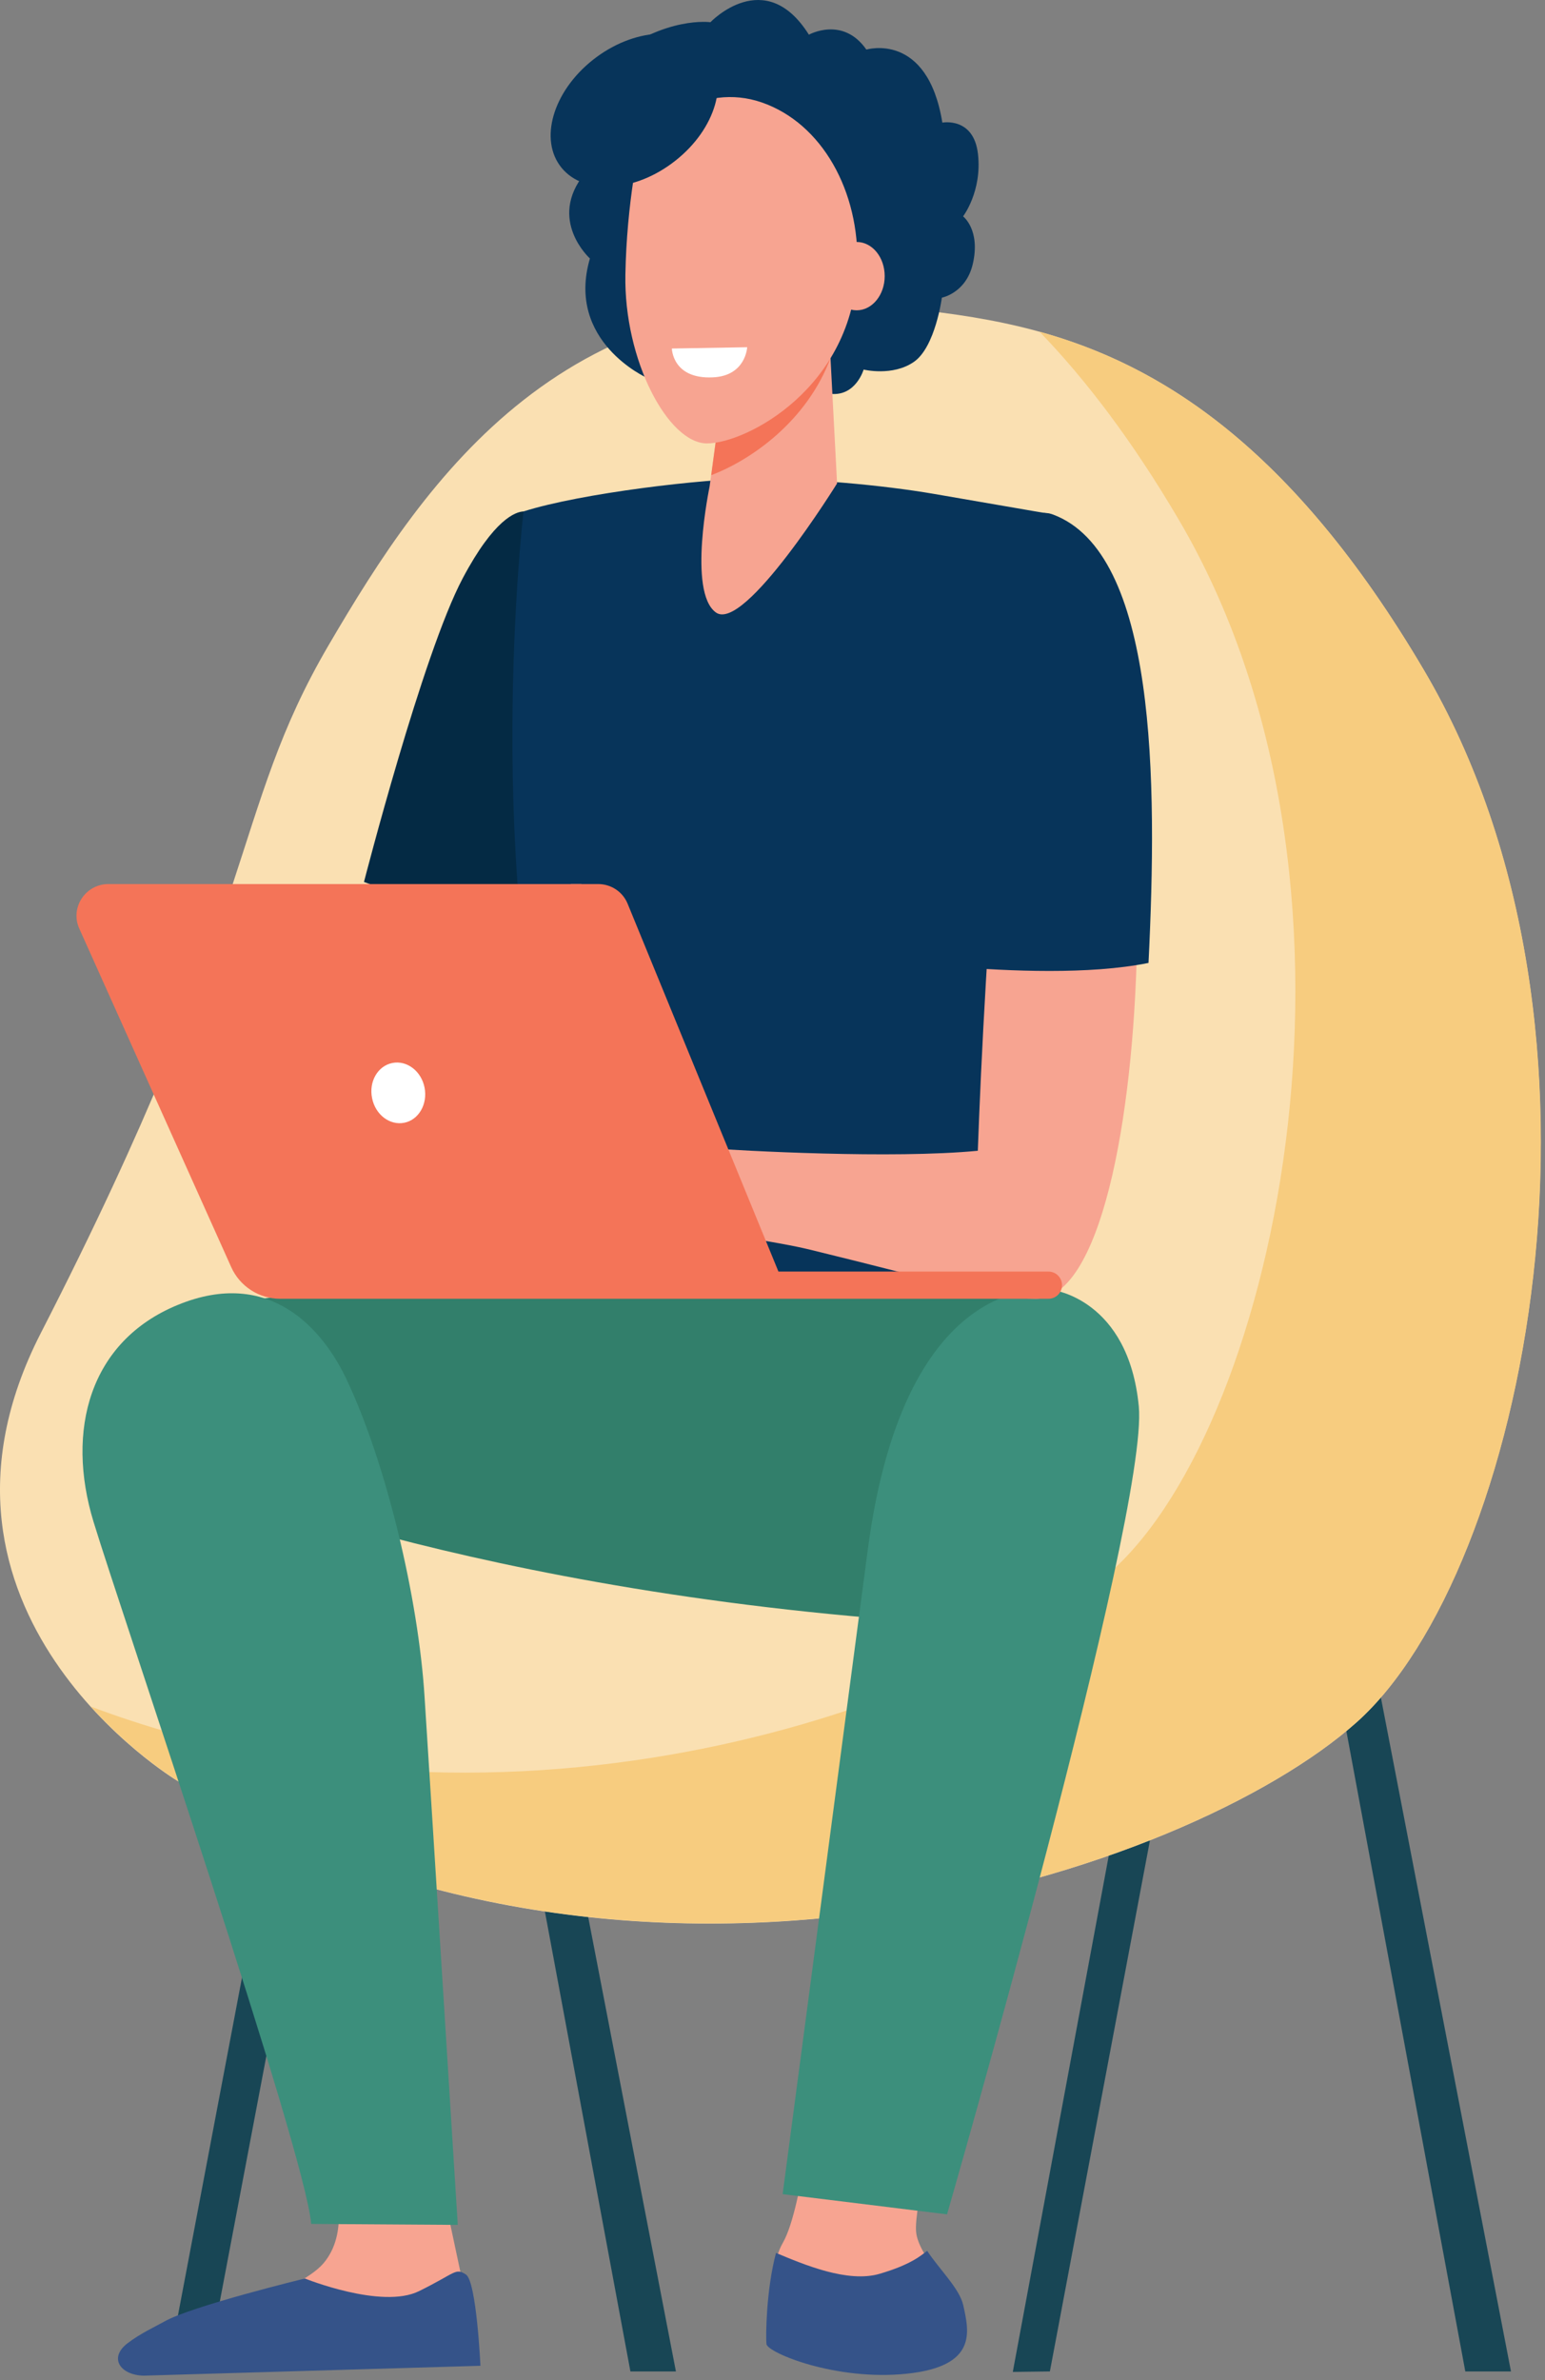 <?xml version="1.0" encoding="utf-8"?>
<!-- Generator: Adobe Illustrator 26.3.1, SVG Export Plug-In . SVG Version: 6.00 Build 0)  -->
<svg version="1.1" id="Layer_1" xmlns="http://www.w3.org/2000/svg" xmlns:xlink="http://www.w3.org/1999/xlink" x="0px" y="0px"
	 viewBox="0 0 341 525" enable-background="new 0 0 341 525" xml:space="preserve">
<rect x="0" y="0" width="341" height="525" fill="#808080" stroke="none"/>
<path fill="#184655" d="M82.109,330.559l-8.359-1.583L37.408,520.603l8.359,1.583L82.109,330.559z"/>
<path fill="#184655" d="M323.411,523.117h10.081L295.994,328.97l-8.365,1.607L323.411,523.117z"/>
<path fill="#184655" d="M139.139,523.117h10.045L111.686,328.97l-8.365,1.607L139.139,523.117z"/>
<path fill="#184655" d="M231.722,523.117l-8.186,0.107l35.961-193.362l8.364,1.572L231.722,523.117z"/>
<path fill="#FAE0B2" d="M195.189,67.522c33.137,3.536,76.033,7.287,119.071,80.303c47.042,79.802,22.27,199.005-14.87,232.12
	c-37.141,33.114-158.428,74.015-260.412,12.788c0,0-61.555-37.115-29.955-98.699c48.615-94.77,41.752-114.524,63.486-151.675
	C94.242,105.209,124.84,60.021,195.189,67.522z"/>
<path fill="#F7CC7F" d="M314.296,147.824c-29.383-49.831-58.695-67.407-84.862-74.658c10.117,10.466,20.411,23.934,30.671,41.366
	c47.042,79.802,22.27,199.006-14.871,232.12c-32.922,29.363-132.047,64.87-225.202,29.792c9.58,10.573,18.981,16.253,18.981,16.253
	c101.984,61.227,223.271,20.326,260.412-12.788C336.566,346.83,361.338,227.627,314.296,147.824z"/>
<path fill="#F79C8D" d="M88.808,188.833l-8.543,25.541l25.987-10.216L88.808,188.833z"/>
<path fill="#042A44" d="M115.546,112.817c-1.716,0.072-6.47,1.643-13.405,14.718c-8.865,16.682-21.805,67.014-21.805,67.014
	l38.642,14.325l4.968-10.502l8.186-80.911C132.132,117.461,116.047,112.817,115.546,112.817z"/>
<path fill="#07345A" d="M166.628,105.565c-11.045,0-38.392,3.216-51.082,7.252c0,0-9.329,79.766,8.401,140.422
	c3.968,13.574-3.288,56.262-3.288,56.262L235.154,308c0,0-13.548-103.2-8.436-119.846c5.112-16.682,5.219-74.766,5.219-74.766
	s-0.786-0.107-25.737-4.429C194.582,106.958,178.425,105.565,166.628,105.565z"/>
<path fill="#F7A491" d="M179.961,457.568c0,0-2.538,29.113-7.185,37.187c-4.647,8.073,0.251,21.754,0.501,23.648
	c0.25,1.893,9.794,4.572,24.987,2.965c15.192-1.608,14.941-5.109,13.726-10.753c-1.215-5.644-9.33-12.895-9.794-18.289
	c-0.501-5.359,4.647-24.72,4.647-24.72L179.961,457.568z"/>
<path fill="#327F6B" d="M133.598,285.46c0,0-79.035-4.358-96.658,6.287c-17.659,10.645,3.181,32.507,3.181,32.507
	s64.343,27.864,172.047,34.044c25.523,1.464,27.703-66.229,22.949-71.838C230.328,280.852,133.598,285.46,133.598,285.46z"/>
<path fill="#355389" d="M200.158,523.617c15.657-1.643,13.727-9.323,12.44-15.11c-0.787-3.644-5.291-7.93-7.972-12.003
	c-1.394,1.108-3.681,3.072-10.473,5.073c-7.042,2.072-16.729-2.036-22.878-4.608c-2.18,8.144-2.288,18.54-2.109,20.111
	C169.452,519.009,184.501,525.261,200.158,523.617z"/>
<path fill="#3C8F7C" d="M191.543,341.757c-3.146,23.791-18.803,142.245-18.803,142.245l36.283,4.465
	c0,0,44.611-154.604,42.323-178.252c-2.287-23.648-18.981-25.648-18.981-25.648S199.872,278.78,191.543,341.757z"/>
<path fill="#07345A" d="M156.798,4.902c0,0,12.046-12.681,21.734,2.751c0,0,7.471-4.179,12.689,3.286
	c0,0,13.477-4.072,16.766,16.111c0,0,6.934-1.322,7.864,6.93c0.929,8.252-3.289,13.753-3.289,13.753s3.896,2.929,2.145,10.502
	c-1.502,6.43-6.828,7.43-6.828,7.43s-1.43,10.86-6.148,14.146c-4.719,3.287-11.117,1.715-11.117,1.715s-1.716,5.894-7.221,5.358
	c-5.505-0.536-12.297-5.751-18.481-3.394c-6.148,2.358-22.127-0.143-22.127-0.143s-17.944-8.002-12.583-26.327
	c0,0-9.437-8.502-1.179-18.718c0,0-6.041-15.968,5.898-25.398C146.825,3.473,156.798,4.902,156.798,4.902z"/>
<path fill="#F7A491" d="M158.799,91.134l-2.18,16.182c0,0-4.898,23.291,1.394,27.792c6.291,4.501,26.738-28.471,26.738-28.471
	l-2.145-40.973L158.799,91.134z"/>
<path fill="#F47458" d="M183.322,78.917c-5.184,13.967-17.552,22.577-26.345,25.899l1.858-13.718l23.807-25.47L183.322,78.917z"/>
<path fill="#F7A491" d="M168.094,22.584c-12.762-4.394-26.345,4.072-28.311,17.218c-0.858,5.716-1.609,12.896-1.752,20.755
	c-0.357,18.897,9.437,37.258,18.016,37.258c8.579,0,32.315-12.217,33.173-39.044C189.756,42.231,181.463,27.192,168.094,22.584z"/>
<path fill="#F7A491" d="M182.893,60.914c0,4.18,2.752,7.537,6.184,7.537c3.431,0,6.184-3.394,6.184-7.537
	c0-4.18-2.753-7.537-6.184-7.537C185.645,53.376,182.893,56.77,182.893,60.914z"/>
<path fill="#07345A" d="M130.882,13.189c-8.865,7.002-11.975,17.682-6.935,23.827s16.3,5.43,25.165-1.607
	c8.865-7.002,11.975-17.683,6.935-23.827C151.043,5.473,139.747,6.188,130.882,13.189z"/>
<path fill="#F7A491" d="M233.188,122.248c-10.689-4.001-15.943,92.055-17.373,131.599c-18.946,1.821-52.011,0-60.233-0.608
	c-3.86-0.285-12.797-3.536-16.622-4.036c-3.932-0.5-7.507-0.786-9.473-0.429c-0.714,0.107-20.482,8.18-22.162,9.931
	c-2.109,2.179-7.757,7.716-6.792,10.109c0.965,2.393,10.903-6.644,10.903-6.644l4.861-2.715
	c-6.041,5.894-17.587,13.646-15.907,16.468c1.609,2.75,12.011-5.108,19.446-10.467c-6.363,5.716-14.263,15.968-12.44,17.575
	c1.645,1.429,10.617-10.43,20.233-13.824c3.574-1.25,7.113,2.251,9.901,2.679c2.074,0.322,5.219,0.965,7.257,0.393l10.402-2.929
	c3.539,0.321,3.646,2.393,7.221,3.179c4.146,0.893,10.974,1.822,16.264,3.108c30.456,7.43,40.644,10.859,49.974,10.859
	C256.852,286.318,258.46,131.678,233.188,122.248z"/>
<path fill="#07345A" d="M253.491,212.41c2.002-40.508,1.716-90.412-21.09-98.914c-9.008-3.358-24.844,16.861-21.984,99.736
	C222.571,214.232,240.444,215.054,253.491,212.41z"/>
<path fill="#F79C8D" d="M125.984,195.013h2.324l34.924,85.483l-2.431-0.357L125.984,195.013z"/>
<path fill="#F7A491" d="M73.902,482.466c0,0,3.181,10.109-2.502,16.789c-5.684,6.68-29.205,13.253-32.315,16.861
	c-3.074,3.608-2.86,6.716-2.86,6.716l66.095-1.822l-0.715-19.897l-3.038-14.289L73.902,482.466z"/>
<path fill="#355389" d="M67.289,502.613c0,0,16.979,6.858,25.201,2.786c8.186-4.036,7.971-5.18,10.331-3.679
	c2.359,1.5,3.217,20.147,3.217,20.147l-74.317,2.179c-5.183-0.107-7.793-3.929-3.575-7.144c2.895-2.215,6.22-3.715,8.114-4.787
	C42.052,508.757,67.289,502.613,67.289,502.613z"/>
<path fill="#3C8F7C" d="M76.404,304.107c-5.112-10.717-16.729-24.648-37.176-16.253c-19.482,8.001-24.736,27.684-18.588,47.831
	s46.649,138.6,48.043,154.889l32.351,0.215c0,0-5.863-93.806-7.328-116.489C92.347,352.546,85.234,322.647,76.404,304.107z"/>
<path fill="#F47458" d="M23.929,195.013h108.097c2.859,0,5.433,1.714,6.505,4.358l33.28,81.125H231.4
	c1.68,0,3.003,1.357,3.003,3.001c0,1.678-1.358,3-3.003,3H61.82c-4.647,0-8.901-2.75-10.795-7.001L17.53,204.908
	C15.385,200.3,18.817,195.013,23.929,195.013z"/>
<path fill="#FFFFFF" d="M82.123,242.237c0.715,3.644,3.896,6.073,7.114,5.43c3.182-0.643,5.183-4.108,4.468-7.752
	c-0.715-3.644-3.896-6.073-7.114-5.43C83.375,235.128,81.373,238.593,82.123,242.237z"/>
<path fill="#FFFFFF" d="M148.29,76.881l16.622-0.286c0,0-0.286,6.323-7.578,6.644C148.397,83.668,148.29,76.881,148.29,76.881z"/>
</svg>
